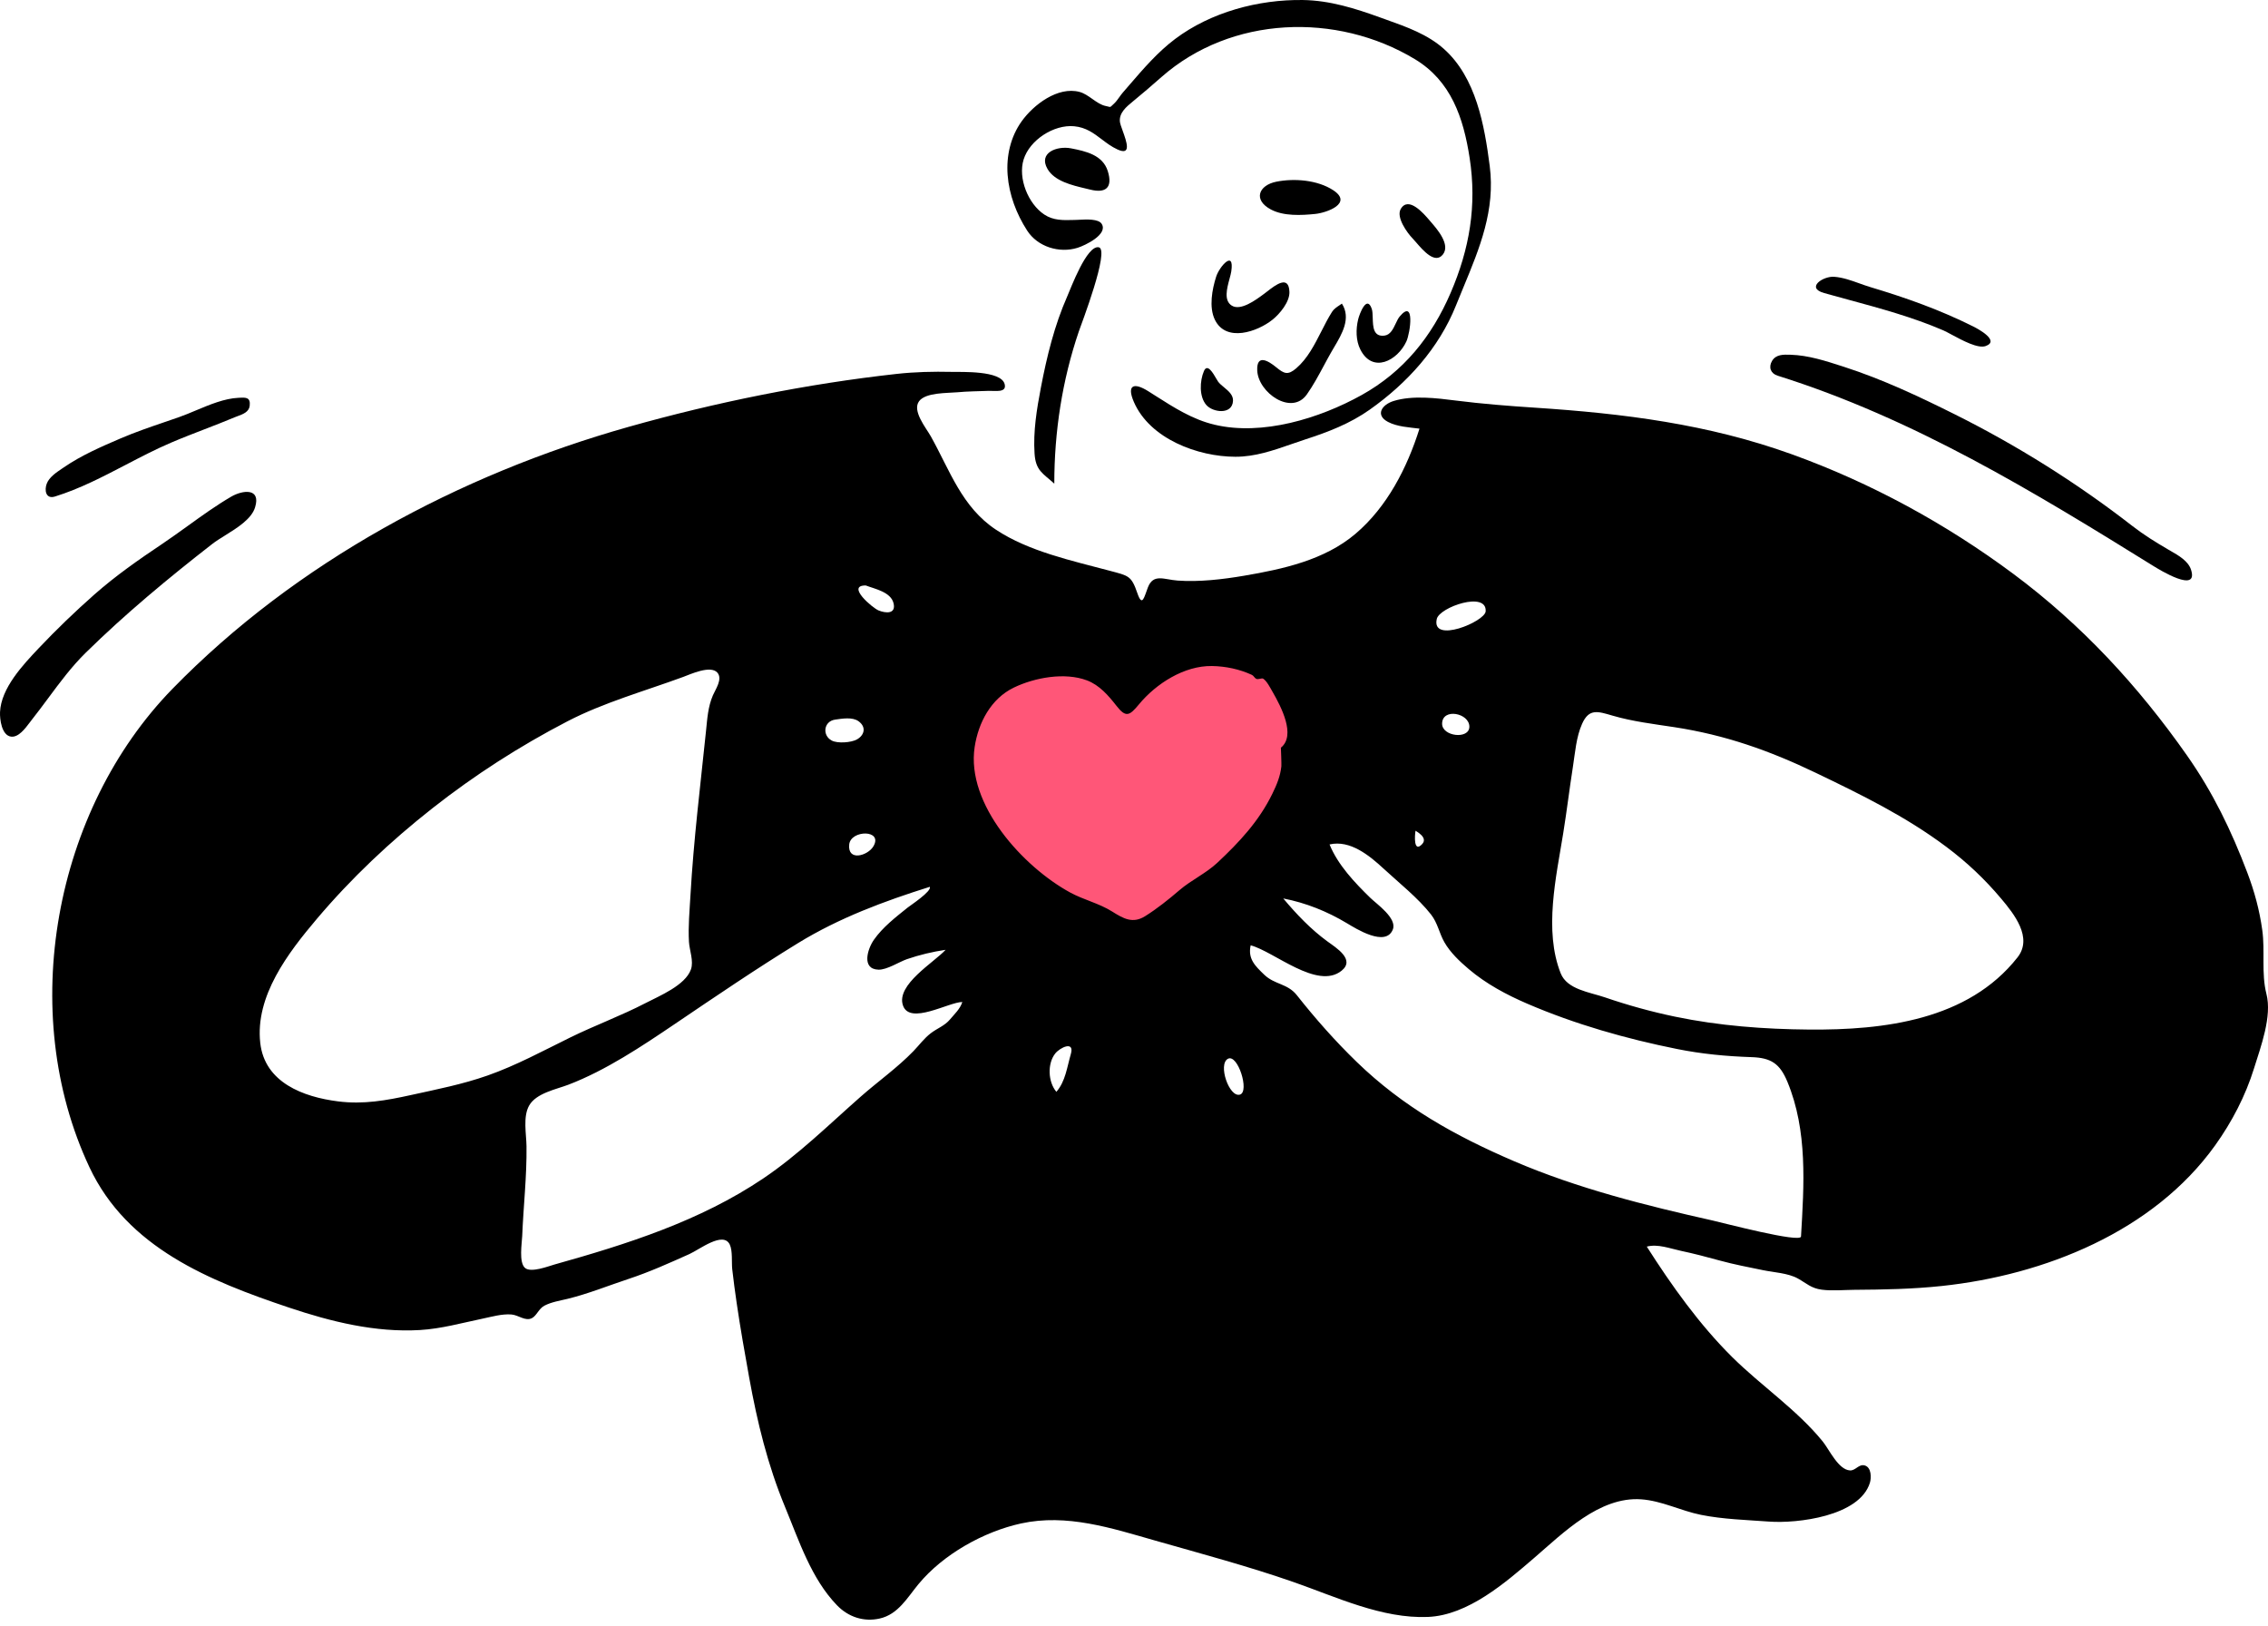 <svg width="240" height="172" viewBox="0 0 240 172" fill="none" xmlns="http://www.w3.org/2000/svg">
<path fill-rule="evenodd" clip-rule="evenodd" d="M102.05 72.054C99.464 73.929 99.875 77.619 100.654 80.3C101.801 84.248 104.085 87.902 106.691 91.052C111.313 96.64 119.16 102.915 126.394 98.009C132.835 93.64 136.898 84.824 138.301 77.398C138.734 75.103 139.312 71.684 137.275 69.958C134.264 67.408 128.953 67.872 125.318 68.2C122.924 68.416 120.614 69.15 118.249 68.806C112.752 68.005 106.635 68.73 102.05 72.054Z" fill="#FF5678"/>
<path fill-rule="evenodd" clip-rule="evenodd" d="M213.491 101.296C208.25 107.944 199.341 108.994 191.428 108.929C186.676 108.89 181.915 108.532 177.257 107.564C174.746 107.042 172.251 106.35 169.825 105.519C168.222 104.97 165.836 104.696 165.153 102.978C163.354 98.447 164.678 92.764 165.419 88.165C165.796 85.826 166.079 83.472 166.445 81.131C166.68 79.633 166.792 77.975 167.42 76.574C168.155 74.932 169.083 75.26 170.638 75.714C172.78 76.339 174.979 76.599 177.181 76.935C182.556 77.756 187.245 79.411 192.129 81.757C196.959 84.076 201.644 86.365 205.952 89.59C208.135 91.224 210.015 92.998 211.768 95.081C213.121 96.69 215.141 99.202 213.491 101.296ZM190.583 130.823C190.541 131.539 182.328 129.378 181.247 129.135C174.156 127.545 166.924 125.733 160.229 122.859C153.98 120.177 148.474 117.108 143.556 112.342C141.264 110.121 139.203 107.781 137.23 105.29C136.241 104.041 134.89 104.186 133.788 103.13C132.796 102.179 132.035 101.437 132.345 100.015C134.823 100.668 139.4 104.773 141.969 102.7C143.433 101.519 141.402 100.284 140.464 99.6C138.702 98.312 137.195 96.724 135.794 95.057C138.199 95.524 140.439 96.425 142.532 97.679C143.462 98.236 146.651 100.256 147.393 98.33C147.85 97.145 145.688 95.655 145.014 94.999C143.359 93.388 141.572 91.508 140.693 89.343C142.866 88.839 144.914 90.518 146.393 91.886C148.036 93.404 150.049 94.998 151.426 96.748C152.136 97.65 152.291 98.716 152.846 99.689C153.471 100.784 154.469 101.723 155.424 102.533C157.264 104.095 159.415 105.244 161.623 106.195C166.669 108.367 172.077 109.905 177.456 110.983C180.095 111.513 182.669 111.756 185.347 111.846C187.428 111.916 188.349 112.539 189.144 114.456C191.295 119.646 190.904 125.355 190.583 130.823ZM128.817 91.281C127.614 92.407 126.05 93.114 124.792 94.196C123.685 95.149 122.409 96.165 121.173 96.936C119.854 97.758 118.869 97.181 117.682 96.437C116.288 95.564 114.685 95.211 113.249 94.43C108.285 91.728 102.212 85.108 103.139 79.029C103.531 76.452 104.863 73.917 107.282 72.748C109.479 71.687 112.672 71.098 115.022 71.985C116.348 72.486 117.296 73.591 118.146 74.677C119.136 75.944 119.515 75.744 120.524 74.522C122.329 72.337 125.305 70.42 128.248 70.466C129.71 70.49 131.163 70.798 132.48 71.405C132.659 71.487 132.758 71.736 132.937 71.821C133.157 71.924 133.518 71.709 133.671 71.805C134.057 72.05 134.442 72.812 134.665 73.2C135.557 74.752 137.164 77.798 135.545 79.106C135.544 79.106 135.617 80.875 135.595 81.077C135.48 82.132 135.116 83.003 134.646 83.968C133.234 86.867 131.151 89.098 128.817 91.281ZM131.217 115.808C130.077 116.162 128.849 112.59 129.943 112.019C130.985 111.476 132.249 115.487 131.217 115.808ZM113.312 111.536C112.917 112.886 112.75 114.417 111.785 115.516C110.9 114.467 110.813 112.531 111.671 111.453C112.16 110.838 113.743 110.062 113.312 111.536ZM149.793 87.891C149.787 87.925 151.165 88.584 150.493 89.305C149.574 90.289 149.7 88.373 149.793 87.891ZM155.488 76.892C155.473 78.256 152.584 77.927 152.604 76.555C152.63 74.865 155.505 75.445 155.488 76.892ZM152.04 65.487C152.326 64.238 157.351 62.5 157.214 64.677C157.145 65.769 151.434 68.144 152.04 65.487ZM100.53 107.856C99.966 108.533 99.166 108.8 98.491 109.32C97.783 109.864 97.277 110.571 96.659 111.211C94.961 112.966 92.917 114.409 91.085 116.022C87.716 118.986 84.49 122.174 80.756 124.688C74.083 129.181 66.344 131.639 58.662 133.79C58.026 133.968 56.193 134.688 55.563 134.152C54.884 133.574 55.229 131.54 55.26 130.772C55.388 127.619 55.755 124.429 55.715 121.281C55.699 119.988 55.32 118.15 55.995 116.966C56.748 115.645 58.852 115.259 60.152 114.761C64.107 113.25 67.916 110.7 71.409 108.339C75.703 105.436 80.039 102.485 84.458 99.776C88.787 97.121 93.563 95.343 98.392 93.827C98.616 94.297 96.311 95.81 96.048 96.022C94.784 97.039 93.41 98.093 92.472 99.436C91.808 100.387 91.127 102.537 92.961 102.592C93.849 102.619 95.163 101.76 95.969 101.482C97.3 101.022 98.672 100.7 100.064 100.49C98.867 101.808 94.81 104.175 95.548 106.367C96.264 108.494 100.407 106.012 101.833 106.012C101.599 106.754 101.011 107.277 100.53 107.856ZM51.589 113.792C48.936 114.725 46.217 115.255 43.479 115.858C40.869 116.432 38.456 116.865 35.783 116.528C32.093 116.064 28.008 114.536 27.54 110.342C26.985 105.373 30.495 100.807 33.508 97.242C37.175 92.904 41.293 89.027 45.756 85.516C50.214 82.008 55.026 78.916 60.067 76.305C63.902 74.319 68.233 73.113 72.288 71.622C73.06 71.339 75.193 70.342 75.915 71.168C76.498 71.836 75.704 72.948 75.439 73.568C74.92 74.777 74.849 75.994 74.715 77.292C74.117 83.087 73.397 88.881 73.066 94.702C72.974 96.324 72.812 98.021 72.906 99.644C72.959 100.543 73.426 101.688 73.115 102.566C72.516 104.253 69.773 105.37 68.319 106.124C65.717 107.474 62.961 108.48 60.332 109.771C57.445 111.189 54.634 112.721 51.589 113.792ZM88.382 76.134C89.111 76.034 90.201 75.835 90.851 76.307C91.697 76.922 91.475 77.778 90.693 78.225C90.076 78.577 88.63 78.674 88.02 78.354C86.981 77.809 87.157 76.302 88.382 76.134ZM92.415 89.554C91.827 90.534 89.676 91.177 89.864 89.348C90.024 87.782 93.499 87.749 92.415 89.554ZM91.617 61.943C92.563 62.31 94.28 62.623 94.56 63.84C94.821 64.973 93.748 64.898 92.974 64.586C92.336 64.33 89.499 61.924 91.617 61.943ZM239.832 105.149C239.28 102.999 239.7 100.619 239.395 98.416C239.1 96.281 238.567 94.32 237.804 92.308C236.113 87.854 234.175 83.845 231.434 79.936C226.271 72.575 220.281 66.091 213.049 60.714C205.908 55.406 198.001 51.093 189.626 48.069C180.744 44.863 171.803 43.748 162.437 43.133C159.64 42.95 156.846 42.732 154.064 42.379C152.032 42.121 149.483 41.803 147.474 42.425C146.211 42.817 145.506 43.917 146.881 44.64C147.856 45.152 149.133 45.214 150.21 45.35C148.909 49.483 146.792 53.631 143.437 56.477C140.162 59.256 135.779 60.208 131.646 60.913C129.404 61.295 126.894 61.59 124.618 61.425C123.179 61.322 122.056 60.655 121.475 62.138C121.073 63.167 120.882 64.297 120.351 62.742C119.722 60.904 119.414 60.916 117.46 60.394C113.463 59.326 108.88 58.352 105.393 56.042C101.775 53.647 100.517 49.771 98.498 46.162C97.998 45.27 96.492 43.464 97.261 42.442C97.966 41.508 100.255 41.601 101.303 41.503C102.409 41.4 103.523 41.396 104.633 41.353C105.276 41.328 106.569 41.592 106.31 40.631C105.92 39.183 101.738 39.369 100.7 39.345C98.768 39.302 96.81 39.347 94.889 39.559C85.361 40.613 75.747 42.561 66.527 45.16C48.639 50.2 31.314 59.488 18.259 72.869C5.728 85.714 1.758 107.088 9.462 123.488C13.465 132.012 22.154 135.513 30.576 138.341C35.018 139.832 39.722 140.999 44.445 140.718C46.711 140.582 48.861 139.972 51.071 139.513C52.035 139.312 53.132 138.992 54.122 139.073C54.872 139.134 55.592 139.822 56.295 139.456C56.794 139.197 57.011 138.452 57.62 138.135C58.353 137.754 59.24 137.617 60.031 137.425C62.229 136.891 64.357 136.025 66.505 135.315C68.726 134.581 70.823 133.636 72.954 132.68C74.031 132.197 76.521 130.234 77.222 131.669C77.542 132.324 77.406 133.587 77.484 134.274C77.62 135.475 77.781 136.674 77.956 137.87C78.342 140.504 78.804 143.126 79.278 145.746C80.133 150.472 81.234 154.996 83.076 159.442C84.547 162.992 85.838 167.015 88.57 169.839C89.762 171.072 91.388 171.626 93.099 171.239C95.043 170.798 96.012 169.032 97.193 167.603C99.79 164.459 104.08 162.051 108.04 161.184C112.89 160.122 117.615 161.675 122.244 162.995C127.141 164.391 132.126 165.722 136.933 167.4C141.412 168.964 146.248 171.274 151.105 171.073C155.341 170.898 159.298 167.451 162.353 164.823C165.421 162.184 169.257 158.319 173.669 158.63C175.86 158.784 177.856 159.841 179.99 160.271C182.332 160.743 184.825 160.809 187.207 160.985C190.164 161.203 196.78 160.432 197.874 156.875C198.036 156.347 198.037 155.261 197.34 155.049C196.699 154.855 196.371 155.605 195.764 155.571C194.529 155.501 193.563 153.347 192.884 152.512C190.145 149.145 186.387 146.634 183.313 143.592C179.842 140.157 176.878 135.996 174.263 131.892C175.445 131.584 176.721 132.095 177.865 132.337C179.256 132.632 180.611 132.988 181.981 133.365C183.491 133.781 185.023 134.067 186.556 134.384C187.7 134.62 189.218 134.691 190.25 135.265C191.151 135.766 191.654 136.303 192.773 136.449C193.91 136.596 195.078 136.472 196.221 136.464C199.313 136.443 202.397 136.386 205.474 136.059C216.345 134.904 227.869 130.306 234.407 121.18C236.184 118.698 237.617 115.948 238.522 113.03C239.229 110.751 240.447 107.541 239.832 105.149Z" fill="black"/>
<path fill-rule="evenodd" clip-rule="evenodd" d="M114.021 26.22C112.086 26.821 109.8 26.114 108.688 24.387C107.557 22.631 106.783 20.599 106.627 18.508C106.478 16.504 106.934 14.475 108.116 12.829C109.373 11.079 111.937 9.117 114.235 9.725C114.719 9.853 115.157 10.162 115.591 10.468C116.051 10.793 116.508 11.115 117.012 11.215C117.142 11.241 117.233 11.265 117.3 11.283C117.391 11.308 117.44 11.321 117.483 11.311C117.533 11.3 117.576 11.258 117.667 11.17C117.719 11.119 117.787 11.053 117.882 10.969C118.076 10.795 118.264 10.534 118.448 10.278H118.448C118.571 10.106 118.693 9.936 118.814 9.798C119.046 9.531 119.278 9.262 119.51 8.992C121.005 7.258 122.528 5.491 124.355 4.12C128.14 1.278 133.171 -0.064 137.866 0.002C140.723 0.043 143.401 0.89 146.063 1.853C146.287 1.934 146.511 2.014 146.737 2.095L146.738 2.095C148.876 2.858 151.081 3.645 152.793 5.174C156.198 8.214 157.085 13.249 157.642 17.556C158.245 22.221 156.583 26.234 154.861 30.391V30.392L154.86 30.393V30.393C154.598 31.026 154.334 31.662 154.078 32.303C152.257 36.852 148.916 40.536 144.944 43.343C142.863 44.814 140.563 45.702 138.157 46.48C137.658 46.641 137.162 46.814 136.666 46.987H136.666H136.666C134.735 47.659 132.812 48.328 130.731 48.325C126.759 48.32 121.676 46.434 119.984 42.521C119.214 40.74 119.964 40.42 121.505 41.388C121.774 41.557 122.042 41.728 122.31 41.899V41.899H122.311L122.312 41.9C124.268 43.145 126.211 44.384 128.509 44.931C133.575 46.14 139.644 44.268 144.087 41.797C148.528 39.327 151.509 35.616 153.502 30.996C155.512 26.334 156.294 21.741 155.518 16.716C154.862 12.458 153.554 8.568 149.717 6.256C141.432 1.266 130.271 1.668 122.904 8.153C121.893 9.042 120.894 9.907 119.853 10.756C119.191 11.296 118.412 11.943 118.508 12.876C118.529 13.082 118.658 13.439 118.803 13.839C119.219 14.995 119.766 16.512 118.243 15.809C117.615 15.52 117.095 15.126 116.583 14.737C115.739 14.097 114.915 13.472 113.661 13.357C111.517 13.159 108.96 14.806 108.318 16.879C107.706 18.857 108.797 21.564 110.506 22.698C111.467 23.337 112.517 23.305 113.602 23.273C113.711 23.27 113.821 23.266 113.93 23.264C114.014 23.262 114.118 23.256 114.237 23.25C114.967 23.212 116.242 23.144 116.582 23.686C117.28 24.802 114.816 25.974 114.021 26.22ZM139.832 35.045C140.195 34.331 140.554 33.625 140.961 32.987C141.149 32.691 141.457 32.487 141.752 32.291H141.752C141.837 32.235 141.92 32.179 142 32.122C142.993 33.67 142.012 35.329 141.166 36.757C141.068 36.923 140.972 37.085 140.881 37.244C140.613 37.71 140.353 38.196 140.089 38.686C139.526 39.732 138.953 40.797 138.289 41.733C136.669 44.016 133.145 41.547 133.041 39.201C132.96 37.406 134.232 38.187 135.049 38.858C135.889 39.549 136.287 39.721 137.168 38.966C138.352 37.952 139.1 36.482 139.832 35.045ZM130.293 28.721C130.649 26.366 129.037 28.194 128.692 29.277C128.266 30.614 127.914 32.501 128.558 33.828C129.74 36.262 133.073 35.102 134.677 33.808C135.429 33.202 136.483 31.939 136.447 30.886C136.385 29.055 134.974 30.153 134.106 30.828H134.106C133.995 30.915 133.894 30.994 133.804 31.059C133.769 31.086 133.73 31.114 133.69 31.143C132.885 31.738 131.285 32.92 130.348 32.335C129.486 31.798 129.832 30.523 130.103 29.519C130.185 29.22 130.259 28.945 130.293 28.721ZM135.061 19.224C136.965 18.845 139.416 19.04 141.072 20.119C143.205 21.509 140.4 22.51 139.185 22.634C137.714 22.785 135.833 22.884 134.482 22.162C132.567 21.139 133.205 19.594 135.061 19.224ZM113.332 15.694C111.876 15.411 109.846 16.145 110.847 17.876C111.595 19.168 113.437 19.602 114.879 19.943C115.054 19.984 115.223 20.024 115.384 20.064C116.986 20.462 117.779 19.875 117.227 18.107C116.693 16.396 114.901 15.999 113.332 15.694ZM143.718 33.796C143.852 33.236 144.633 31.135 145.16 32.678C145.241 32.915 145.251 33.263 145.262 33.634C145.289 34.573 145.319 35.664 146.514 35.506C147.13 35.424 147.422 34.806 147.693 34.233C147.827 33.949 147.956 33.676 148.116 33.485C149.745 31.545 149.245 35.214 148.82 36.132C147.882 38.155 145.256 39.55 143.954 36.982C143.47 36.027 143.472 34.822 143.718 33.796ZM149.85 25.638H149.85C150.606 26.516 151.865 27.979 152.691 26.919C153.497 25.885 152.11 24.282 151.418 23.483C151.388 23.448 151.36 23.415 151.332 23.383C151.313 23.36 151.292 23.336 151.27 23.31C150.644 22.581 149.041 20.71 148.226 22.111C147.717 22.988 148.912 24.641 149.479 25.222C149.58 25.325 149.706 25.471 149.85 25.638ZM127.656 42.852C126.876 41.957 126.958 40.297 127.4 39.261C127.76 38.417 128.361 39.462 128.71 40.066C128.795 40.214 128.865 40.335 128.913 40.396C129.069 40.597 129.293 40.783 129.524 40.975C130.004 41.373 130.51 41.794 130.477 42.411C130.396 43.918 128.341 43.639 127.656 42.852Z" fill="black"/>
<path fill-rule="evenodd" clip-rule="evenodd" d="M195.592 31.709C194.736 31.476 193.881 31.244 193.031 31.005C191.052 30.448 192.921 29.196 194.097 29.284C195.007 29.352 195.895 29.671 196.77 29.985C197.156 30.123 197.539 30.261 197.921 30.375C201.723 31.517 205.249 32.766 208.801 34.538C209.331 34.803 211.666 36.057 210.122 36.613C209.311 36.904 207.679 36.027 206.536 35.412C206.171 35.215 205.856 35.046 205.634 34.95C202.408 33.559 198.991 32.632 195.592 31.709ZM227.887 59.892C215.166 52 202.498 44.27 188.11 39.748C187.36 39.513 187.127 38.844 187.521 38.182C187.935 37.483 188.732 37.509 189.438 37.532L189.499 37.533C191.36 37.592 193.178 38.18 194.939 38.749L195.163 38.822C199.188 40.122 203.023 41.925 206.803 43.81C213.432 47.114 219.81 51.111 225.657 55.657C226.88 56.606 228.133 57.376 229.462 58.153C229.544 58.201 229.63 58.25 229.718 58.301C230.539 58.772 231.557 59.356 231.853 60.272C232.686 62.849 228.484 60.262 227.887 59.892ZM22.469 57.546C17.82 61.163 13.277 64.928 9.074 69.056C7.578 70.526 6.331 72.207 5.085 73.887C4.515 74.656 3.944 75.425 3.35 76.173C3.286 76.253 3.216 76.347 3.14 76.449C2.661 77.086 1.946 78.04 1.165 77.935C0.172 77.801 -0.029 76.09 0.003 75.343C0.112 72.796 2.438 70.335 4.097 68.581C5.964 66.609 7.96 64.686 9.997 62.89C12.241 60.913 14.676 59.213 17.158 57.55C18.064 56.941 18.957 56.298 19.852 55.654C21.36 54.567 22.873 53.477 24.464 52.548C25.658 51.851 27.64 51.586 26.99 53.684C26.611 54.91 25.12 55.838 23.82 56.648C23.316 56.961 22.84 57.257 22.469 57.546ZM5.818 52.532C8.435 51.717 10.861 50.453 13.288 49.188C14.869 48.364 16.45 47.54 18.084 46.84C19.259 46.337 20.451 45.877 21.642 45.417C22.714 45.003 23.786 44.589 24.846 44.144C24.945 44.102 25.053 44.062 25.165 44.021C25.719 43.816 26.349 43.582 26.424 42.929C26.527 42.023 25.998 42.05 25.353 42.083H25.353C25.311 42.085 25.269 42.088 25.227 42.089C23.755 42.156 22.199 42.808 20.729 43.424C20.122 43.679 19.529 43.927 18.963 44.126C18.459 44.302 17.955 44.475 17.451 44.647C15.871 45.187 14.296 45.726 12.756 46.386C10.706 47.265 8.613 48.174 6.768 49.438C6.702 49.483 6.634 49.529 6.564 49.576C5.953 49.987 5.213 50.485 4.949 51.165C4.684 51.843 4.83 52.84 5.818 52.532Z" fill="black"/>
<path fill-rule="evenodd" clip-rule="evenodd" d="M114.164 35.059C114.411 34.334 117.47 26.402 116.273 26.163C115.004 25.909 113.309 30.511 112.942 31.342C111.583 34.413 110.779 37.708 110.148 41.002C109.709 43.295 109.323 45.644 109.477 47.989C109.595 49.791 110.34 50.064 111.566 51.168C111.566 45.695 112.398 40.239 114.164 35.059Z" fill="black"/>
</svg>
